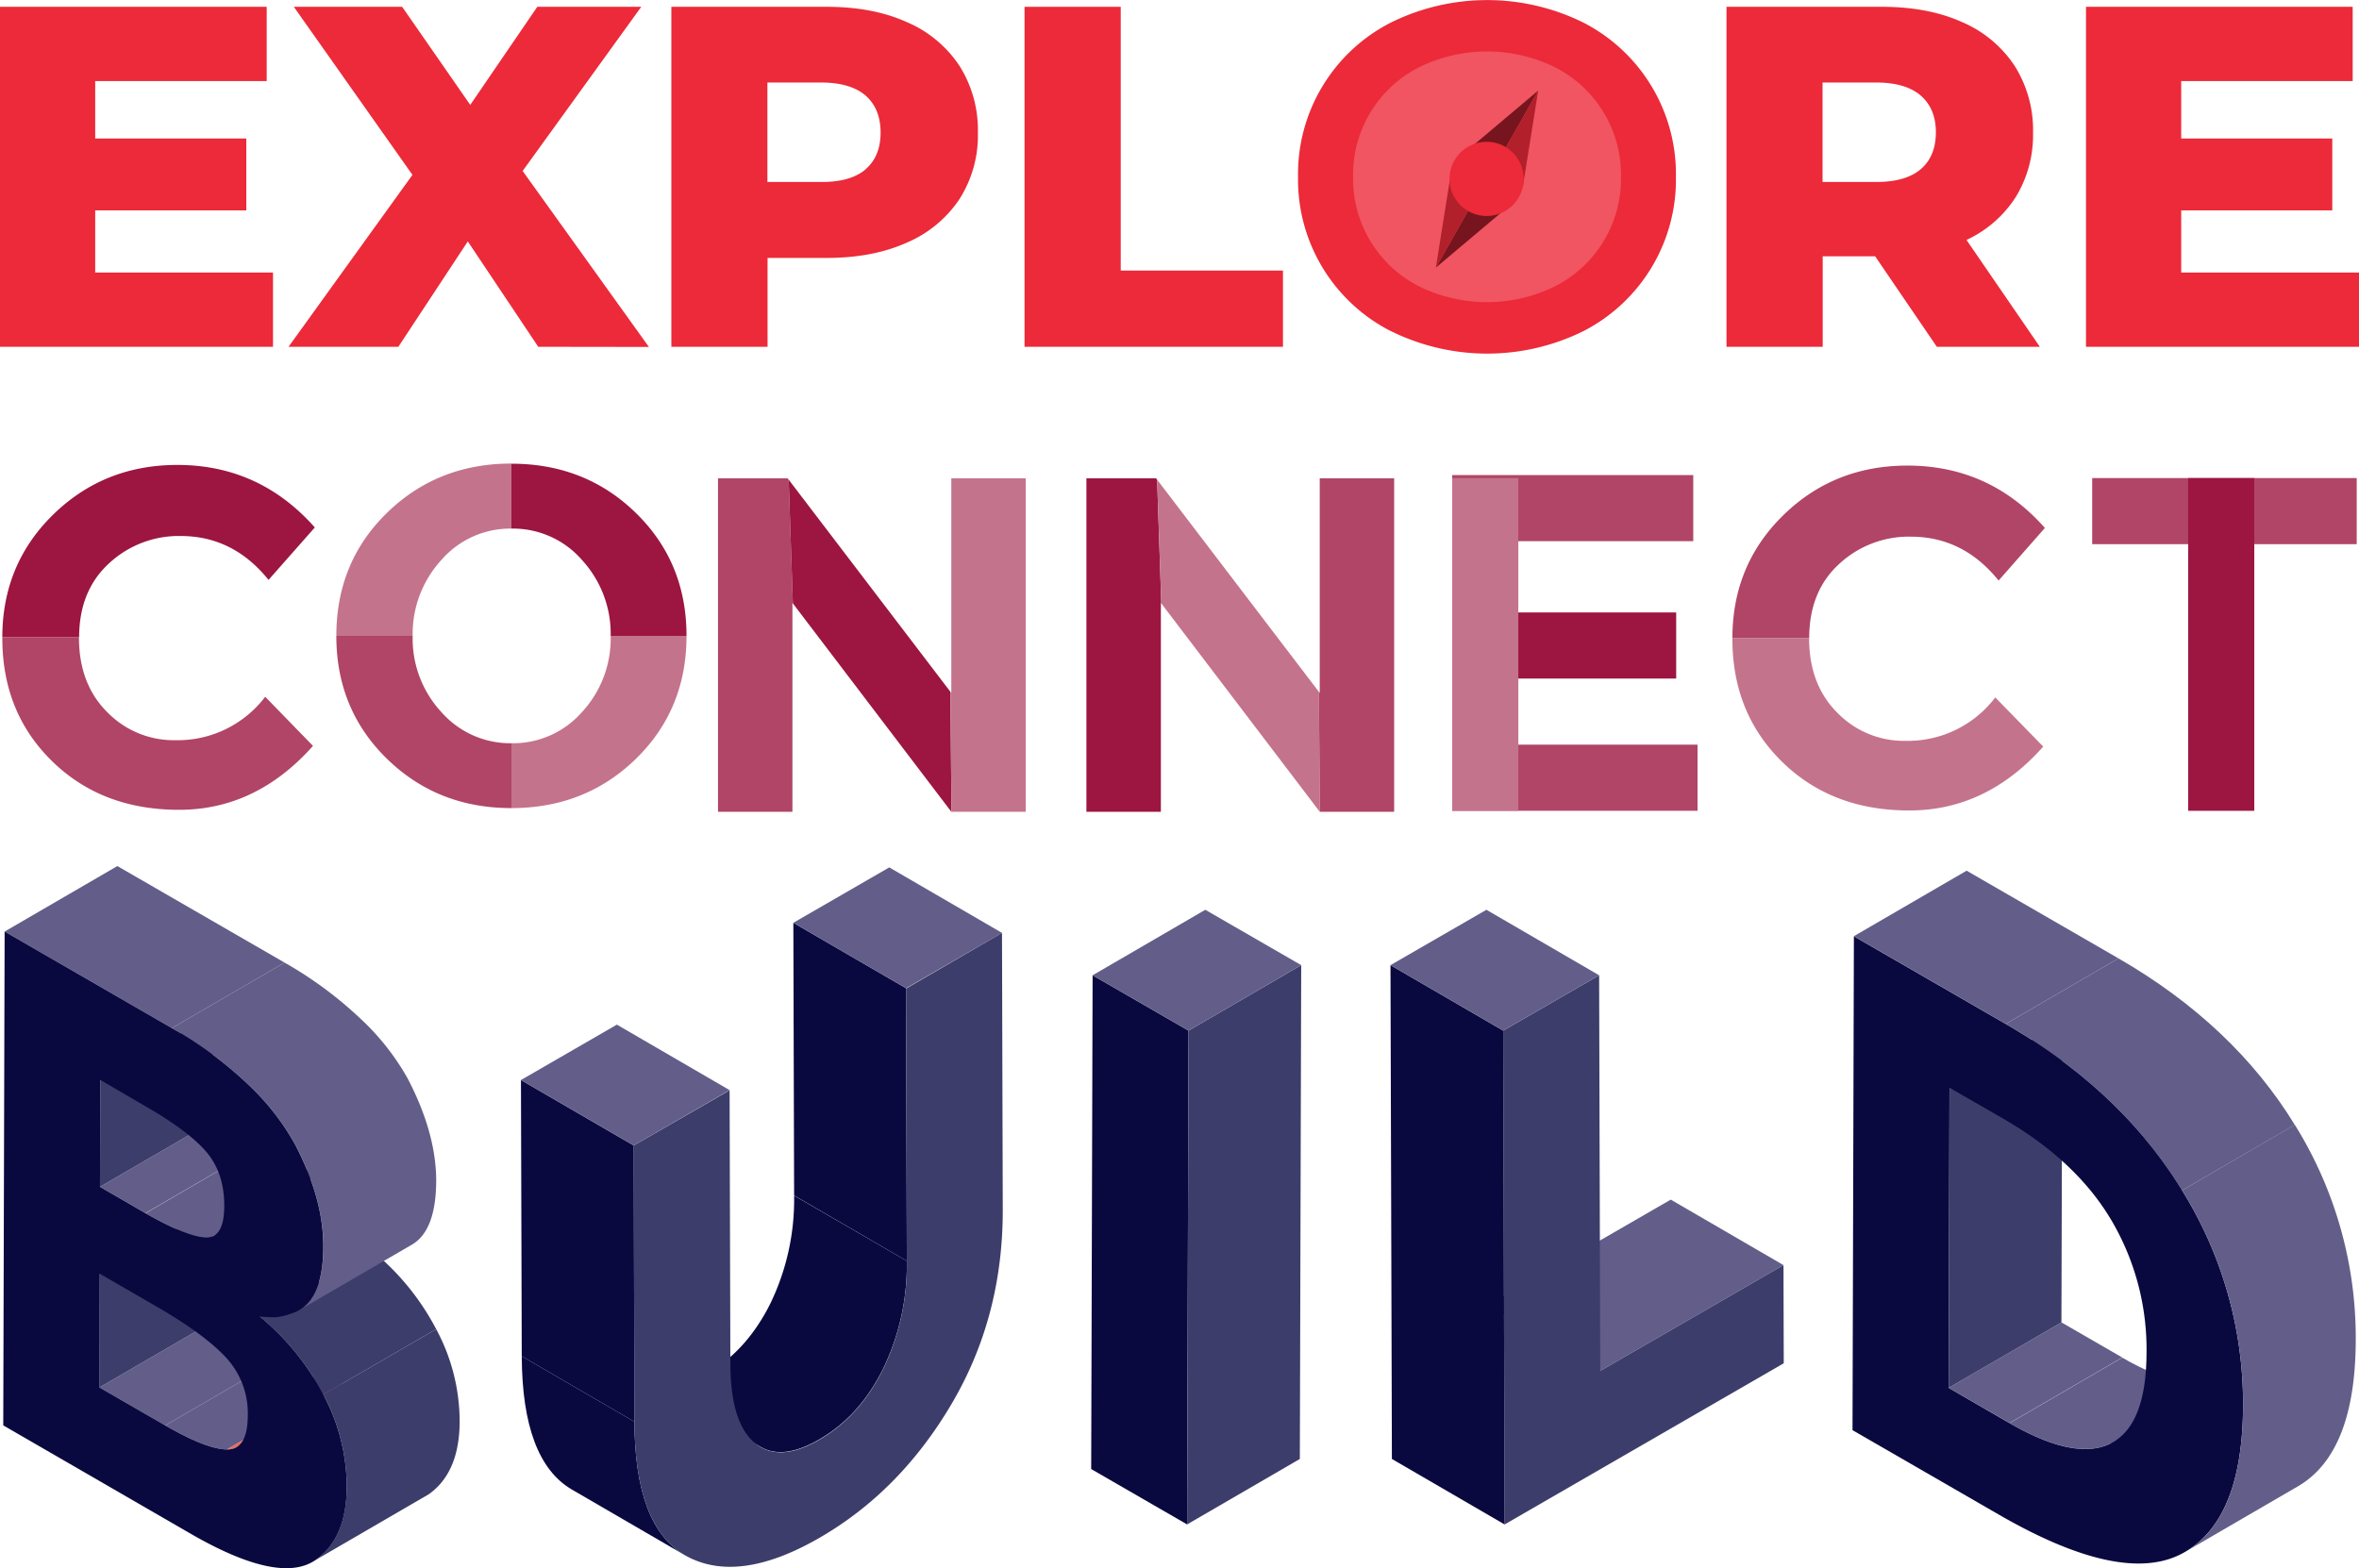 <svg xmlns="http://www.w3.org/2000/svg" viewBox="0 0 616.52 409.9"><defs><style>.cls-1{fill:#625e89;}.cls-2{fill:#3d3d6b;}.cls-3{fill:#0a093f;}.cls-4{fill:#ee695d;}.cls-5{fill:#b04567;}.cls-6{fill:#9c1641;}.cls-7{fill:#c4738d;}.cls-8{fill:none;}.cls-9{fill:#ec2a39;}.cls-10{fill:#f05561;}.cls-11{fill:#76151d;}.cls-12{fill:#b1202b;}</style></defs><title>HeroType</title><g id="Layer_2" data-name="Layer 2"><g id="Layer_1-2" data-name="Layer 1"><polygon class="cls-1" points="418.22 358.34 388.76 341.22 436.65 313.57 466.11 330.69 418.22 358.34"/><polygon class="cls-2" points="417.93 254.93 418.22 358.34 466.11 330.69 466.18 356.35 393.23 398.48 392.86 269.4 417.93 254.93"/><polygon class="cls-3" points="393.23 398.48 363.77 381.36 363.4 252.28 392.86 269.4 393.23 398.48"/><polygon class="cls-1" points="392.86 269.4 363.4 252.28 388.47 237.81 417.93 254.93 392.86 269.4"/><path class="cls-3" d="M198.8,378.2l-29.46-17.12q6,3.48,15.32-1.91,10.6-6.12,16.77-18.65a62.36,62.36,0,0,0,6.11-28L237,329.6a62.36,62.36,0,0,1-6.11,28q-6.16,12.53-16.77,18.65Q204.79,381.67,198.8,378.2Z"/><polygon class="cls-3" points="237 329.6 207.54 312.48 207.34 241.21 236.8 258.32 237 329.6"/><polygon class="cls-1" points="236.8 258.32 207.34 241.21 232.41 226.73 261.87 243.85 236.8 258.32"/><path class="cls-3" d="M178.93,406.48l-29.46-17.12q-13-7.58-13.11-34.85l29.45,17.12Q165.9,398.9,178.93,406.48Z"/><path class="cls-2" d="M261.87,243.85l.2,72.2q.09,28.07-13.37,50.91t-34.51,35q-21.06,12.15-34.67,4.85t-13.71-35.18l-.2-72.21L190.68,285l.2,71.28q0,15.51,6.34,20.85t16.9-.79q10.6-6.12,16.77-18.65a62.36,62.36,0,0,0,6.11-28l-.2-71.28Z"/><polygon class="cls-3" points="165.81 371.63 136.36 354.51 136.15 282.31 165.61 299.42 165.81 371.63"/><polygon class="cls-1" points="165.61 299.42 136.15 282.31 161.22 267.83 190.68 284.95 165.61 299.42"/><polygon class="cls-1" points="25.98 362.67 55.44 345.56 72.64 355.48 43.18 372.6 25.98 362.67"/><polygon class="cls-2" points="26.07 332.94 55.52 315.82 55.44 345.56 25.98 362.67 26.07 332.94"/><path class="cls-1" d="M43.18,372.6l29.46-17.12q10.76,6.22,16.16,6.28L59.34,378.88Q53.94,378.82,43.18,372.6Z"/><path class="cls-4" d="M91.26,361.17,61.8,378.29a4.74,4.74,0,0,1-2.46.59L88.8,361.76A4.77,4.77,0,0,0,91.26,361.17Z"/><polygon class="cls-1" points="26.13 310.23 55.59 293.11 67.48 299.98 38.02 317.1 26.13 310.23"/><polygon class="cls-2" points="26.21 282.35 55.67 265.23 55.59 293.11 26.13 310.23 26.21 282.35"/><path class="cls-1" d="M85.42,305.85,56,323a4.23,4.23,0,0,1-2.42.5q-5.07-.35-15.52-6.37L67.48,300q10.44,6,15.52,6.37A4.23,4.23,0,0,0,85.42,305.85Z"/><path class="cls-2" d="M111.16,391.11,81.7,408.23c.28-.16.55-.34.82-.52q8.06-5.7,8.1-19.19a51,51,0,0,0-6.13-24L114,347.43a51.05,51.05,0,0,1,6.13,24q0,13.47-8.11,19.18C111.71,390.77,111.44,391,111.16,391.11Z"/><path class="cls-2" d="M67.89,344.14,97.34,327A65.82,65.82,0,0,1,114,347.43L84.49,364.54A66,66,0,0,0,67.89,344.14Z"/><polygon class="cls-1" points="1.21 243.5 30.67 226.38 74.38 251.62 44.92 268.74 1.21 243.5"/><path class="cls-1" d="M107.64,325.35,78.19,342.47q6.28-3.66,6.33-16.66,0-12.56-7.49-26.88A64.39,64.39,0,0,0,64.6,283.24a101.75,101.75,0,0,0-19.68-14.5l29.46-17.12a102,102,0,0,1,19.67,14.5,64.21,64.21,0,0,1,12.44,15.69Q114,296.14,114,308.7,113.94,321.69,107.64,325.35Z"/><path class="cls-3" d="M84.49,364.54a51,51,0,0,1,6.13,24q0,13.49-8.1,19.19Q73.16,414.33,50,401L.85,372.58,1.21,243.5l43.71,25.24a101.75,101.75,0,0,1,19.68,14.5A64.39,64.39,0,0,1,77,298.93q7.52,14.32,7.49,26.88,0,15.15-8.58,17.61a15.91,15.91,0,0,1-4,.92c-.75,0-2.09-.07-4-.2A66,66,0,0,1,84.49,364.54ZM59.34,378.88q5.38.06,5.42-8.89a21.39,21.39,0,0,0-5.68-15.12q-5.69-6.15-18.23-13.39l-14.78-8.54L26,362.67l17.2,9.93q10.76,6.22,16.16,6.28M26.21,282.35l-.08,27.88L38,317.1q10.45,6,15.52,6.37t5.09-8.25q0-8.6-4.62-14.05T38.26,289.31l-12-7"/><polygon class="cls-3" points="310.62 269.4 310.25 398.47 285.18 384 285.55 254.93 310.62 269.4"/><polygon class="cls-2" points="310.62 269.4 340.07 252.28 339.71 381.36 310.25 398.47 310.62 269.4"/><polygon class="cls-1" points="285.55 254.93 315 237.81 340.07 252.28 310.62 269.4 285.55 254.93"/><polygon class="cls-1" points="509.29 362.77 538.75 345.66 554.65 354.84 525.2 371.96 509.29 362.77"/><path class="cls-1" d="M525.2,372l29.45-17.12q17.21,9.93,26.47,5.29l-29.46,17.12Q542.39,381.89,525.2,372Z"/><path d="M581.81,359.76l-29.46,17.12c-.22.13-.45.25-.69.37l29.46-17.12C581.35,360,581.58,359.89,581.81,359.76Z"/><polygon class="cls-2" points="509.51 284.3 538.97 267.18 538.75 345.66 509.29 362.77 509.51 284.3"/><polygon class="cls-1" points="484.51 244.71 513.97 227.59 553.66 250.51 524.21 267.63 484.51 244.71"/><path class="cls-1" d="M524.21,267.63l29.45-17.12q30.06,17.36,46.08,43.52l-29.46,17.12Q554.26,285,524.21,267.63Z"/><path class="cls-3" d="M570.28,311.15a105.39,105.39,0,0,1,15.94,56.28q-.09,30.09-15.81,38.59T522.56,396l-38.41-22.17.36-129.08,39.7,22.92Q554.26,285,570.28,311.15Zm-18.62,66.1q9.27-4.63,9.33-23.65A66.44,66.44,0,0,0,551.83,319q-9.21-15.58-28.34-26.62l-14-8.07-.22,78.47L525.2,372q17.19,9.93,26.46,5.29"/><path class="cls-1" d="M600.52,388.54l-29.46,17.12q15.08-8.76,15.16-38.23a105.39,105.39,0,0,0-15.94-56.28L599.74,294a105.3,105.3,0,0,1,15.93,56.28Q615.6,379.79,600.52,388.54Z"/><rect class="cls-5" x="379.53" y="124.18" width="63" height="17.28"/><rect class="cls-5" x="379.53" y="194.65" width="64.12" height="17.28"/><rect class="cls-6" x="379.53" y="160.09" width="58.54" height="17.28"/><path class="cls-6" d="M28.47,147.28a26.75,26.75,0,0,1,18.77-7.17q13.71,0,22.94,11.47l12.1-13.71Q67.8,121.54,46.37,121.53q-19.21,0-32.49,13T.61,166.61H20.68Q20.68,154.45,28.47,147.28Z"/><polygon class="cls-5" points="205.85 125.03 187.65 125.03 187.65 212.19 207.1 212.19 207.1 157.57 207.21 157.72 206.12 125.38 205.85 125.03"/><polygon class="cls-6" points="206.12 125.38 207.21 157.72 248.62 212.19 248.66 212.19 248.39 180.83 206.12 125.38"/><polygon class="cls-7" points="268.07 125.03 248.62 125.03 248.62 181.14 248.39 180.83 248.66 212.19 268.07 212.19 268.07 125.03"/><polygon class="cls-6" points="302.14 125.03 283.93 125.03 283.93 212.19 303.39 212.19 303.39 157.57 303.5 157.72 302.41 125.38 302.14 125.03"/><polygon class="cls-7" points="302.41 125.38 303.5 157.72 344.91 212.19 344.95 212.19 344.68 180.83 302.41 125.38"/><polygon class="cls-5" points="364.36 125.03 344.91 125.03 344.91 181.14 344.68 180.83 344.95 212.19 364.36 212.19 364.36 125.03"/><rect class="cls-7" x="344.68" y="159.81" width="86.97" height="17.28" transform="translate(219.72 556.62) rotate(-90)"/><path class="cls-5" d="M45.87,193.48A24.24,24.24,0,0,1,28,186.12q-7.37-7.35-7.36-19.51H.61c0,.08,0,.16,0,.25q0,19.38,13,32.1T46.8,211.68q20.14,0,35-16.71L69.31,182.13A28.69,28.69,0,0,1,45.87,193.48Z"/><path class="cls-5" d="M480.62,147.45a26.75,26.75,0,0,1,18.77-7.17q13.71,0,22.94,11.47L534.43,138Q520,121.71,498.52,121.7q-19.22,0-32.49,13t-13.27,32.11h20.07Q472.83,154.61,480.62,147.45Z"/><path class="cls-7" d="M498,193.65a24.24,24.24,0,0,1-17.83-7.36q-7.37-7.35-7.36-19.51H452.76c0,.08,0,.16,0,.25q0,19.38,13,32.11T499,211.85q20.15,0,35-16.7L521.46,182.3A28.69,28.69,0,0,1,498,193.65Z"/><rect class="cls-5" x="546.79" y="124.96" width="69.13" height="17.28"/><rect class="cls-6" x="537.03" y="159.81" width="86.97" height="17.28" transform="translate(412.06 748.97) rotate(-90)"/><path class="cls-8" d="M107.85,166.22v.06a28.27,28.27,0,0,0,7.48,19.83,24,24,0,0,0,18.33,8.17V166.22Z"/><path class="cls-8" d="M133.66,194.28h.06a24,24,0,0,0,18.4-8.17,28.32,28.32,0,0,0,7.48-19.83v-.06H133.66Z"/><path class="cls-8" d="M133.72,138.17h-.06v28.05H159.6a28.55,28.55,0,0,0-7.48-19.82A23.89,23.89,0,0,0,133.72,138.17Z"/><path class="cls-8" d="M133.66,138.17a23.84,23.84,0,0,0-18.33,8.23,28.55,28.55,0,0,0-7.48,19.82h25.81Z"/><path class="cls-5" d="M115.33,186.11a28.27,28.27,0,0,1-7.48-19.83v-.06H87.9q0,19.2,13.22,32.11t32.54,12.9V194.28A24,24,0,0,1,115.33,186.11Z"/><path class="cls-7" d="M159.6,166.22v.06a28.32,28.32,0,0,1-7.48,19.83,24,24,0,0,1-18.4,8.17h-.06v16.95q19.34,0,32.55-12.9t13.21-32.11Z"/><path class="cls-6" d="M133.72,138.17a23.89,23.89,0,0,1,18.4,8.23,28.55,28.55,0,0,1,7.48,19.82h19.82q0-19.2-13.21-32.11t-32.55-12.9v17Z"/><path class="cls-7" d="M115.33,146.4a23.84,23.84,0,0,1,18.33-8.23v-17q-19.32,0-32.54,12.9T87.9,166.22h19.95A28.55,28.55,0,0,1,115.33,146.4Z"/><path class="cls-9" d="M71.35,71.23V90.65H0V1.78H69.7V21.2H24.88v15H64.37V55H24.88V71.23Z"/><path class="cls-9" d="M140.67,90.65,122.26,63.1,104.11,90.65H75.41l32.38-44.94-31-43.93h28.31L122.9,27.42,140.42,1.78h27.17l-31,42.91,33,46Z"/><path class="cls-9" d="M237,5.78A31.06,31.06,0,0,1,250.75,17.2a31.4,31.4,0,0,1,4.82,17.46,31,31,0,0,1-4.82,17.39A31.3,31.3,0,0,1,237,63.42q-8.89,4-20.95,4H200.6V90.65H175.46V1.78h40.63Q228.15,1.78,237,5.78Zm-10.8,38.47q3.94-3.37,3.94-9.59T226.24,25q-3.93-3.42-11.68-3.43h-14v26h14Q222.32,47.61,226.24,44.25Z"/><path class="cls-9" d="M267.76,1.78H292.9V70.72h42.4V90.65H267.76Z"/><path class="cls-9" d="M363.3,86.46a44.46,44.46,0,0,1-24.06-40.25A44.46,44.46,0,0,1,363.3,6,56.72,56.72,0,0,1,414,6,44.51,44.51,0,0,1,438,46.21,44.51,44.51,0,0,1,414,86.46a56.72,56.72,0,0,1-50.66,0Zm37.52-18a22.88,22.88,0,0,0,8.63-9,27.15,27.15,0,0,0,3.17-13.27A27.14,27.14,0,0,0,409.45,33a22.88,22.88,0,0,0-8.63-9,25,25,0,0,0-24.38,0,22.74,22.74,0,0,0-8.63,9,27,27,0,0,0-3.18,13.26,27,27,0,0,0,3.18,13.27,22.74,22.74,0,0,0,8.63,9,25,25,0,0,0,24.38,0Z"/><path class="cls-10" d="M370.67,74.75a31.55,31.55,0,0,1-17.05-28.54,31.52,31.52,0,0,1,17.05-28.53,40.22,40.22,0,0,1,35.91,0,31.5,31.5,0,0,1,17.06,28.53,31.53,31.53,0,0,1-17.06,28.54,40.22,40.22,0,0,1-35.91,0Z"/><path class="cls-9" d="M490.07,67H476.36V90.65H451.22V1.78h40.63q12.06,0,20.95,4A31.06,31.06,0,0,1,526.51,17.2a31.4,31.4,0,0,1,4.82,17.46,31,31,0,0,1-4.5,16.82,30.53,30.53,0,0,1-12.89,11.24l19.17,27.93H506.19ZM502,25q-3.93-3.42-11.68-3.43h-14v26h14q7.76,0,11.68-3.36t3.94-9.59Q505.94,28.44,502,25Z"/><path class="cls-9" d="M616.52,71.23V90.65H545.17V1.78h69.7V21.2H570.05v15h39.49V55H570.05V71.23Z"/><polygon class="cls-11" points="390.75 43.48 402 23.68 382.45 40.15 390.75 43.48"/><polygon class="cls-12" points="402 23.68 390.75 43.48 397.99 48.84 402 23.68"/><polygon class="cls-11" points="386.51 50.15 375.26 69.95 394.8 53.49 386.51 50.15"/><polygon class="cls-12" points="375.26 69.95 386.51 50.15 379.27 44.79 375.26 69.95"/><circle class="cls-9" cx="388.52" cy="46.76" r="9.7"/></g></g></svg>